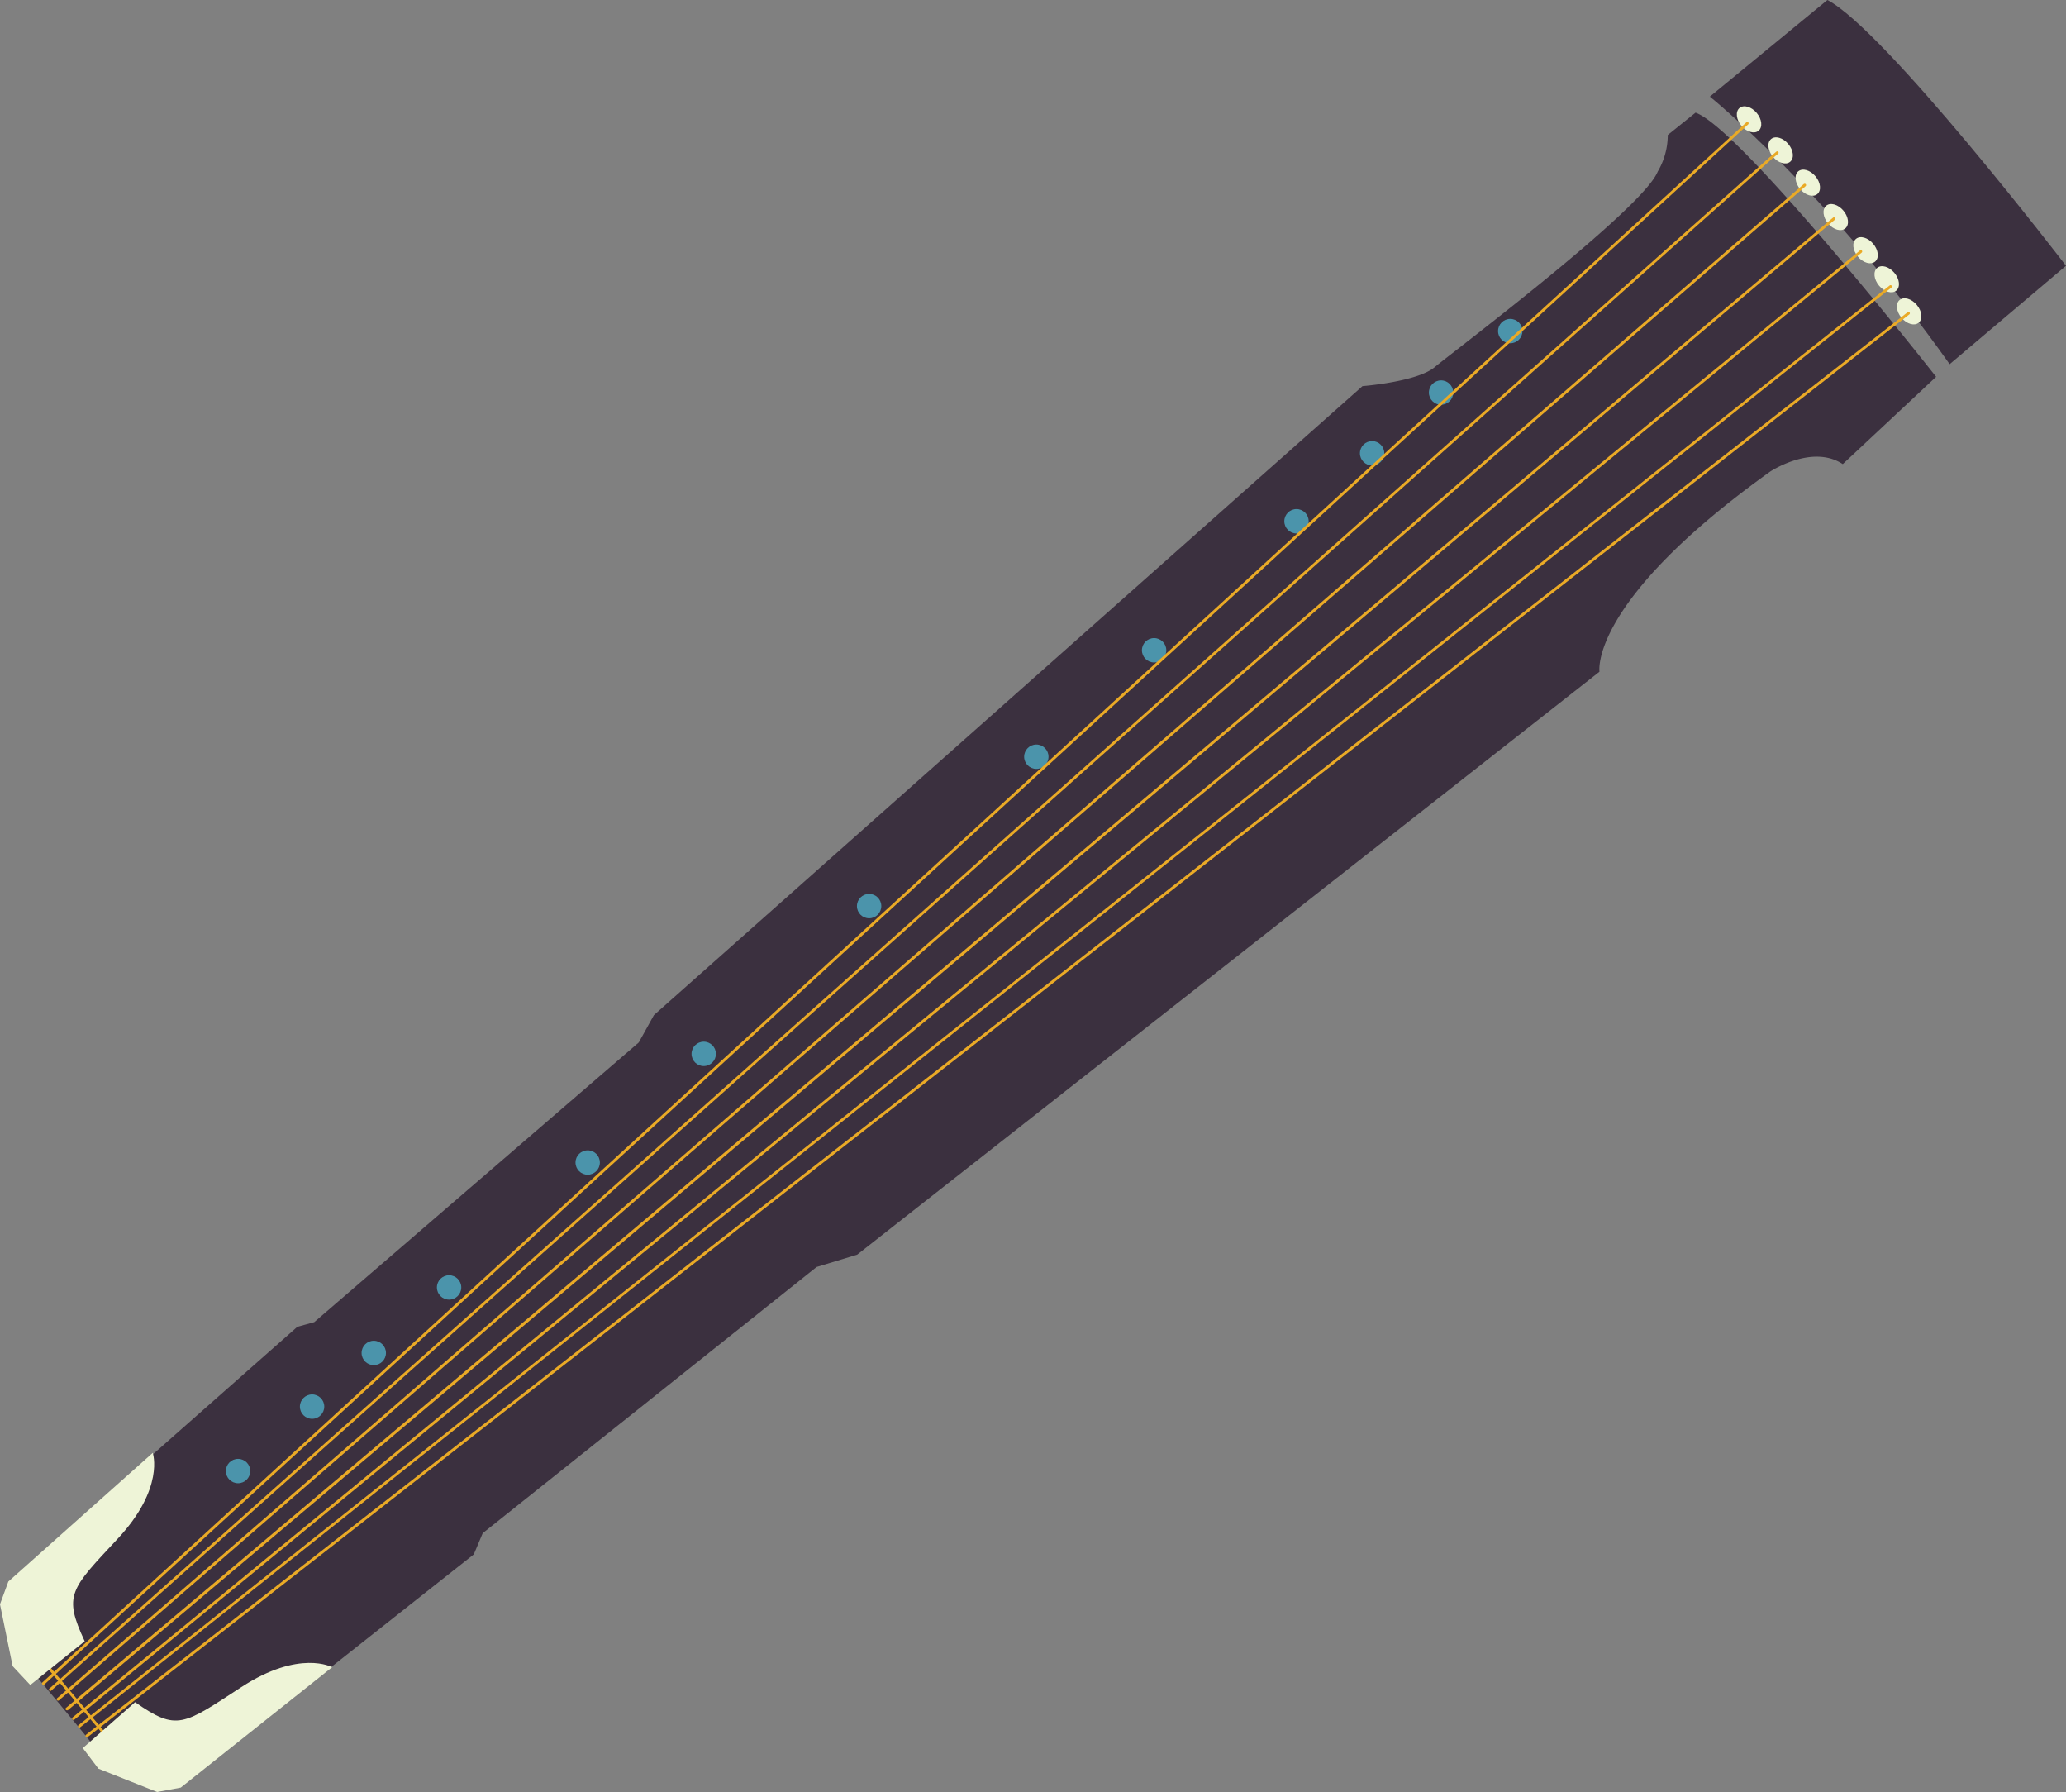 <svg xmlns="http://www.w3.org/2000/svg" viewBox="0 0 272.94 236.69"><rect x="0" y="0" width="272.94" height="236.69" fill="#808080" stroke="none"/><defs><style>.cls-1{fill:#3b303f;}.cls-2{fill:#4b94ab;}.cls-3{fill:#eaaa26;}.cls-4{fill:#eef4d7;}</style></defs><title>七弦琴</title><g id="图层_2" data-name="图层 2"><g id="图层_1-2" data-name="图层 1"><path class="cls-1" d="M224,14.88c6,2.07,31.78,34.89,31.78,34.89L243.45,61.3c-4.07-2.69-9.61,1-9.61,1-24,17.19-22.53,26.42-22.53,26.42l-98.07,77-5.36,1.63L63.77,202.51l-1.18,2.8L28.16,232.5l-15.82-1.95c-.7-1-9-10.9-9-10.9l1.83-14.29,34.11-30.11,2.24-.62,42.87-36.94,2-3.61L180,51s7.22-.56,9.54-2.51S217,27.66,219,22.67a9.52,9.52,0,0,0,1.33-4.84Z"/><circle class="cls-2" cx="31.45" cy="194.3" r="1.61"/><circle class="cls-2" cx="41.23" cy="185.79" r="1.61"/><circle class="cls-2" cx="49.38" cy="178.7" r="1.61"/><circle class="cls-2" cx="59.33" cy="170.05" r="1.61"/><circle class="cls-2" cx="77.64" cy="153.55" r="1.61"/><circle class="cls-2" cx="92.97" cy="139.2" r="1.61"/><circle class="cls-2" cx="114.82" cy="119.68" r="1.61"/><circle class="cls-2" cx="136.91" cy="99.95" r="1.61"/><circle class="cls-2" cx="152.47" cy="85.89" r="1.61"/><circle class="cls-2" cx="171.28" cy="68.85" r="1.61"/><circle class="cls-2" cx="181.27" cy="59.87" r="1.61"/><circle class="cls-2" cx="190.38" cy="51.85" r="1.61"/><circle class="cls-2" cx="199.52" cy="43.73" r="1.61"/><rect class="cls-3" x="9.75" y="217.52" width="0.36" height="13.79" transform="translate(-142.21 59.15) rotate(-40.1)"/><path class="cls-4" d="M17.85,224.83l-6.91,6.06L13,233.61l7.76,3.08,3.12-.58,20-15.9s-4.3-2.39-12,2.63S23.39,228.7,17.85,224.83Z"/><path class="cls-4" d="M11.19,216.78,4,222.56l-2.33-2.49L0,211.9l1.1-3,19.08-17s1.62,4.64-4.63,11.34S8.33,210.66,11.19,216.78Z"/><path class="cls-1" d="M225.89,12.76s15.38,12.37,31.68,35.34l15.37-13S249.09,4,241.42,0"/><ellipse class="cls-4" cx="231.07" cy="15.77" rx="1.32" ry="1.96" transform="translate(44.16 152.54) rotate(-40.1)"/><ellipse class="cls-4" cx="235.24" cy="19.87" rx="1.32" ry="1.96" transform="translate(42.5 156.19) rotate(-40.1)"/><ellipse class="cls-4" cx="238.83" cy="24.13" rx="1.32" ry="1.96" transform="translate(40.6 159.51) rotate(-40.1)"/><ellipse class="cls-4" cx="242.53" cy="28.67" rx="1.32" ry="1.96" transform="translate(38.54 162.96) rotate(-40.1)"/><ellipse class="cls-4" cx="246.46" cy="33.05" rx="1.32" ry="1.96" transform="translate(36.65 166.52) rotate(-40.1)"/><ellipse class="cls-4" cx="249.26" cy="36.89" rx="1.32" ry="1.96" transform="translate(34.83 169.22) rotate(-40.1)"/><path class="cls-3" d="M5.74,222.53a.24.24,0,0,1-.14-.05.19.19,0,0,1,0-.26L230.71,16.16a.18.18,0,0,1,.25,0,.19.19,0,0,1,0,.26L5.86,222.49A.19.19,0,0,1,5.74,222.53Z"/><path class="cls-3" d="M10.48,228.19a.18.18,0,0,1-.11-.32L249.63,37.72a.18.18,0,0,1,.26,0,.19.19,0,0,1,0,.25L10.59,228.15A.15.15,0,0,1,10.48,228.19Z"/><path class="cls-3" d="M9.71,227.18a.17.17,0,0,1-.14-.07.19.19,0,0,1,0-.25L245.72,33.08a.18.18,0,1,1,.23.28L9.82,227.14A.15.15,0,0,1,9.71,227.18Z"/><path class="cls-3" d="M8.84,225.9a.18.18,0,0,1-.12-.32L242.16,28.75a.18.18,0,0,1,.23.28L9,225.86A.19.19,0,0,1,8.84,225.9Z"/><path class="cls-3" d="M7.67,224.63a.2.2,0,0,1-.14-.06.18.18,0,0,1,0-.25l230.76-200a.2.2,0,0,1,.26,0,.19.19,0,0,1,0,.26L7.79,224.59A.19.19,0,0,1,7.67,224.63Z"/><path class="cls-3" d="M6.64,223.35a.18.18,0,0,1-.12-.31L233.77,20.79l.89-.75a.19.19,0,0,1,.26,0,.18.18,0,0,1,0,.25l-.89.75L6.76,223.31A.16.16,0,0,1,6.64,223.35Z"/><ellipse class="cls-4" cx="252.23" cy="41.13" rx="1.32" ry="1.96" transform="translate(32.79 172.13) rotate(-40.1)"/><path class="cls-3" d="M11.48,229.47a.16.16,0,0,1-.14-.07.18.18,0,0,1,0-.25L252,41.25a.2.2,0,0,1,.26,0,.19.19,0,0,1,0,.26L11.59,229.43A.15.15,0,0,1,11.48,229.47Z"/></g></g></svg>